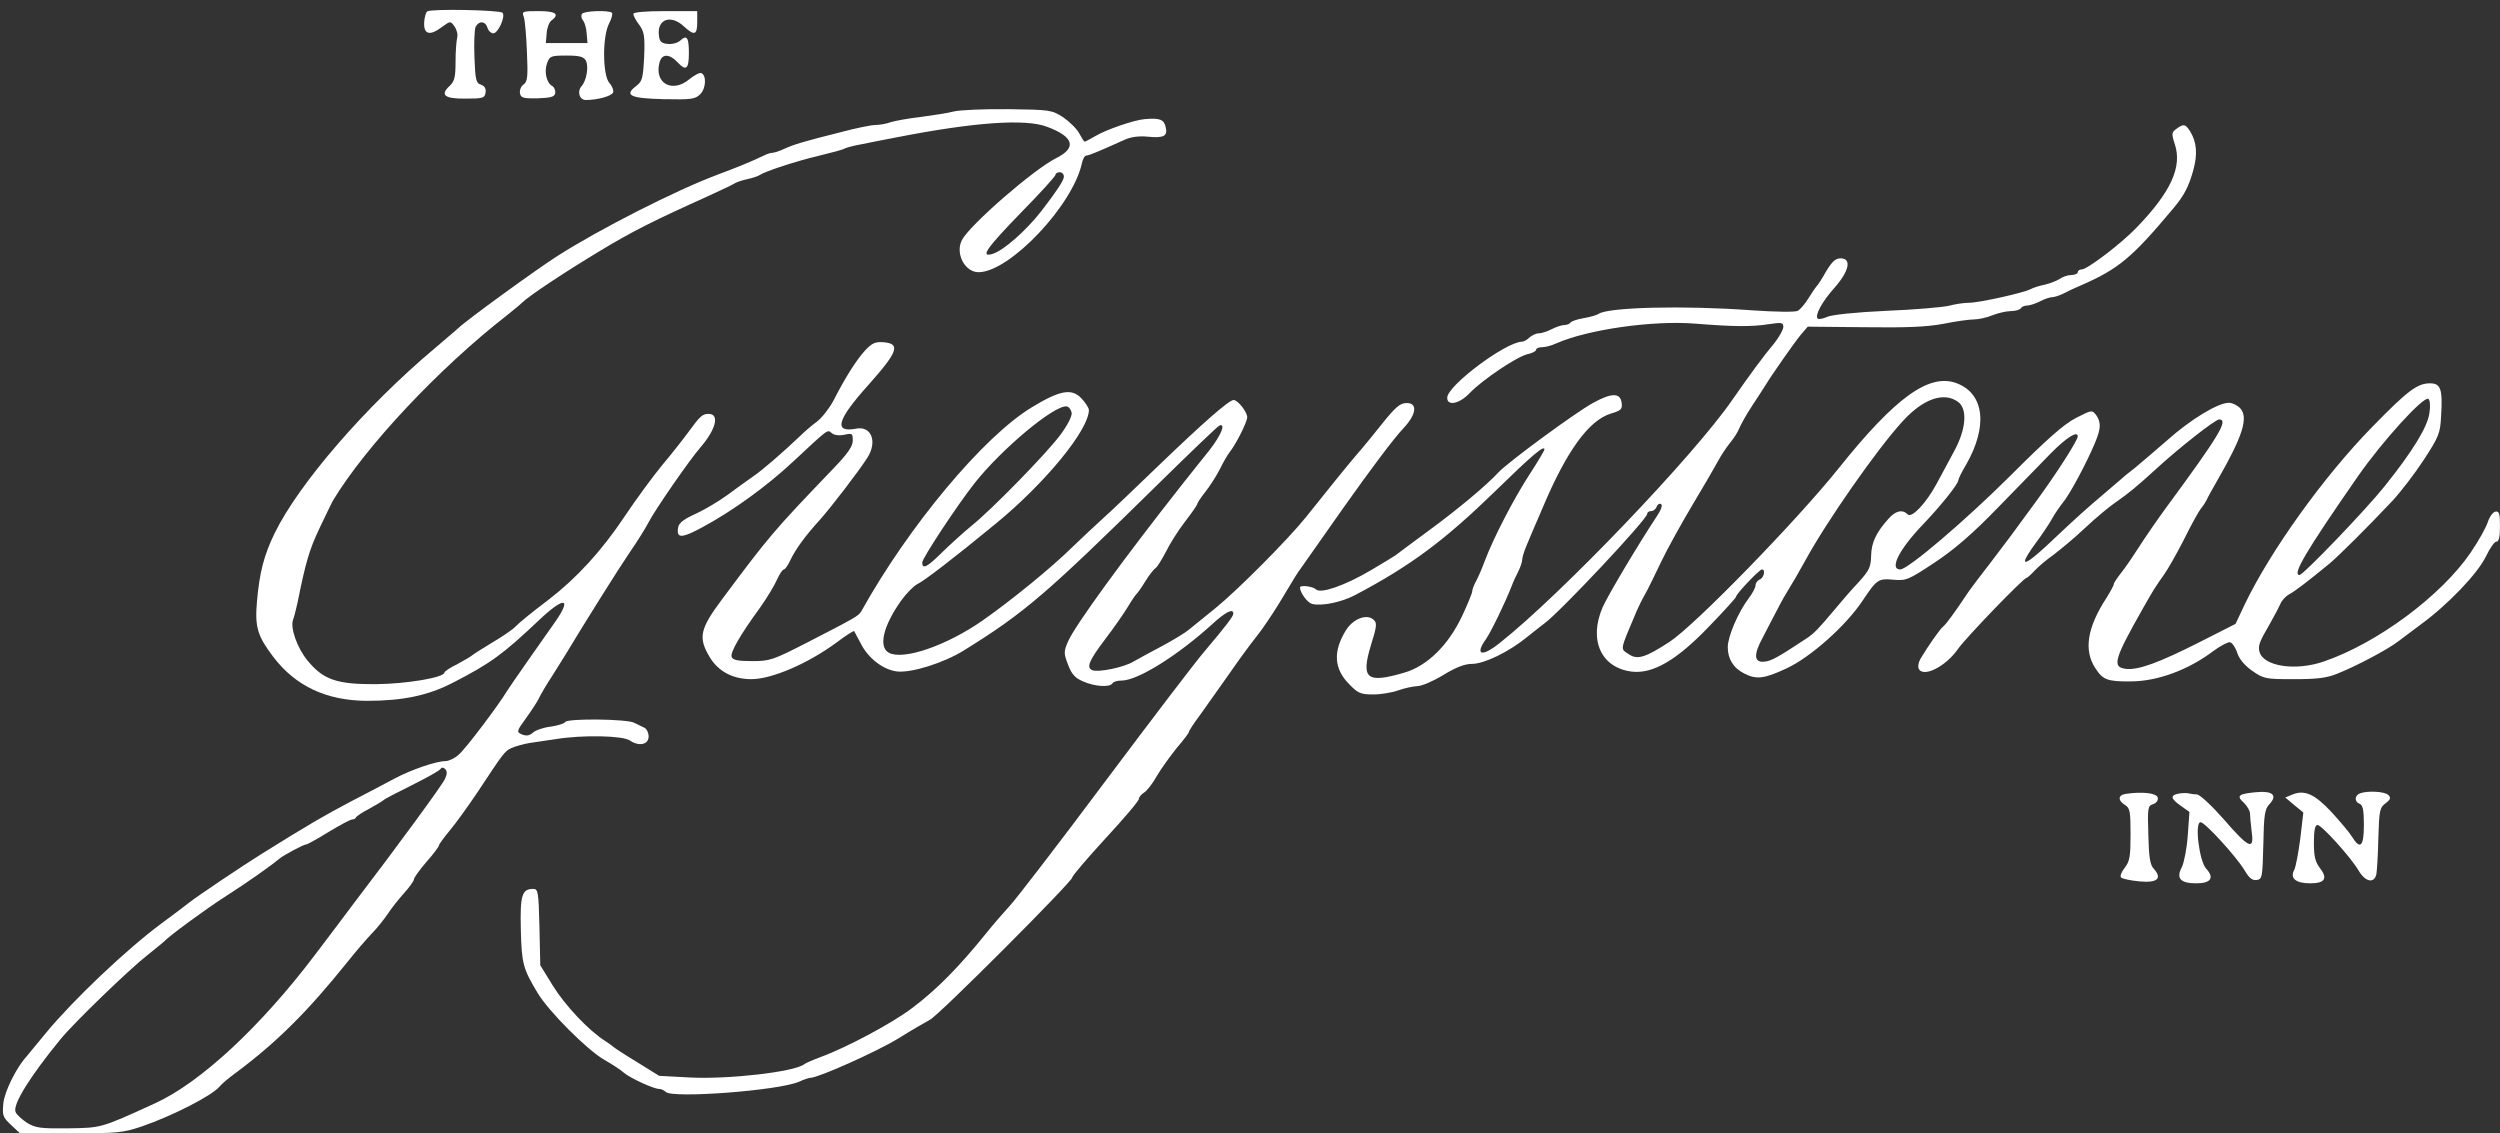  <svg  version="1.0" xmlns="http://www.w3.org/2000/svg"  width="900pt" height="408pt" viewBox="0 0 900 408"  preserveAspectRatio="xMidYMid meet">
  <rect x="0" y="0" width="900" height="408" fill="#333333" stroke="none"/>
  <g transform="translate(0,408) scale(0.1,-0.1)" fill="white" stroke="none">
  <!--"T"-->
  <path d="M1538 4039 c-5 -4 -10 -21 -11 -40 -2 -43 20 -49 63 -17 31 23 32 23 46 3 8 -11 13 -29 10 -40 -3 -11 -6 -50 -6 -87 0 -56 -4 -71 -21 -87 -36 -33 -19 -47 57 -46 63 0 69 2 72 22 2 14 -3 23 -16 28 -18 5 -21 17 -24 98 -2 51 0 100 4 110 12 23 35 22 43 -3 3 -11 13 -20 21 -20 17 0 45 61 33 74 -9 10 -255 15 -271 5z"/>
 <!--"H"-->
  <path d="M1886 4018 c4 -13 9 -70 11 -126 4 -89 2 -106 -12 -116 -10 -7 -15 -21 -13 -32 3 -16 11 -19 63 -18 49 2 61 5 64 19 1 10 -4 22 -12 26 -20 12 -29 52 -17 83 9 24 14 26 69 26 47 0 62 -4 70 -18 11 -21 3 -72 -16 -93 -16 -19 -7 -49 16 -49 42 0 93 14 98 27 3 7 -3 23 -13 34 -25 28 -26 168 -1 215 9 17 13 34 10 38 -11 10 -101 7 -108 -4 -4 -6 -2 -17 4 -24 6 -7 12 -28 13 -47 l3 -34 -75 0 -75 0 3 35 c1 19 9 40 17 46 31 23 16 34 -46 34 -59 0 -61 -1 -53 -22z"/>
 <!--"E"-->
  <path d="M2280 4030 c0 -6 9 -24 21 -39 18 -25 21 -40 18 -115 -4 -78 -7 -89 -28 -105 -45 -34 -24 -45 98 -48 101 -2 114 0 132 18 21 21 23 69 3 76 -6 2 -25 -8 -42 -22 -61 -51 -127 -16 -108 59 8 33 35 34 66 1 30 -32 40 -24 40 34 0 56 -7 67 -31 45 -10 -9 -30 -14 -46 -12 -22 2 -29 9 -31 31 -7 58 43 76 90 32 38 -35 48 -31 48 15 l0 40 -115 0 c-73 0 -115 -4 -115 -10z"/>
 <!--"G"-->
  <path d="M3435 3679 c-22 -6 -76 -14 -120 -20 -44 -5 -93 -14 -109 -19 -16 -6 -41 -10 -55 -10 -14 0 -69 -11 -121 -25 -140 -35 -172 -45 -207 -61 -17 -8 -36 -14 -42 -14 -6 0 -19 -4 -29 -9 -44 -21 -94 -42 -172 -71 -149 -56 -424 -196 -574 -292 -78 -50 -326 -230 -356 -259 -8 -8 -47 -40 -85 -73 -248 -208 -489 -487 -576 -665 -39 -80 -55 -143 -64 -247 -8 -91 2 -124 59 -199 80 -105 191 -157 336 -158 130 0 221 19 310 65 136 70 180 102 311 226 91 86 120 82 56 -9 -18 -25 -61 -87 -97 -138 -36 -51 -69 -100 -75 -109 -27 -46 -150 -210 -174 -229 -14 -13 -36 -23 -47 -23 -34 0 -124 -31 -184 -63 -30 -16 -102 -54 -160 -84 -94 -50 -142 -77 -315 -185 -74 -46 -236 -155 -265 -178 -14 -11 -57 -44 -97 -73 -127 -94 -318 -275 -418 -396 -33 -41 -65 -78 -70 -85 -36 -39 -79 -126 -83 -168 -4 -44 -2 -50 28 -78 l32 -30 182 0 c170 0 188 2 257 25 110 38 251 110 279 143 8 10 33 31 55 47 151 112 262 223 405 401 30 38 70 84 89 104 19 19 44 51 57 70 12 19 39 53 58 74 20 22 36 45 36 50 0 6 20 34 45 63 25 28 45 55 45 59 0 4 18 29 39 54 21 25 65 86 98 135 96 145 99 150 124 162 13 6 42 14 64 18 22 3 65 10 95 14 96 16 243 13 268 -5 32 -22 67 -15 67 15 0 13 -7 27 -15 31 -8 4 -25 12 -37 18 -27 14 -239 16 -248 3 -3 -6 -27 -13 -53 -17 -26 -3 -55 -13 -64 -22 -13 -11 -24 -12 -39 -6 -20 9 -20 11 15 59 20 28 42 61 48 75 7 14 28 50 48 80 19 30 39 63 45 72 69 115 196 317 231 368 25 36 56 85 69 110 24 46 147 224 187 270 56 65 69 120 29 120 -22 0 -31 -8 -71 -63 -19 -26 -62 -81 -95 -120 -33 -40 -95 -124 -137 -187 -82 -123 -172 -221 -272 -298 -68 -52 -102 -79 -126 -103 -9 -8 -45 -33 -81 -54 -35 -21 -66 -41 -69 -44 -3 -3 -26 -17 -52 -31 -27 -13 -48 -27 -48 -31 0 -18 -136 -41 -246 -42 -142 -1 -190 16 -247 85 -37 45 -63 118 -52 147 4 9 10 36 16 61 29 144 42 190 79 268 23 48 44 92 48 99 118 196 383 478 627 668 21 17 46 37 54 45 25 25 155 111 283 188 114 69 196 110 383 194 50 23 95 44 100 48 6 4 26 11 45 15 19 4 40 11 45 15 19 13 131 50 212 69 45 11 87 22 93 26 5 3 34 11 63 16 28 6 86 17 127 25 277 54 460 67 538 38 98 -36 110 -76 33 -114 -80 -40 -310 -240 -338 -294 -25 -48 10 -116 60 -116 112 1 339 240 372 393 3 15 10 27 16 27 9 0 47 16 138 57 22 10 51 14 82 11 59 -6 74 2 65 36 -6 26 -22 32 -76 27 -37 -3 -139 -38 -177 -61 -19 -11 -36 -20 -38 -20 -3 0 -11 14 -20 30 -9 17 -35 42 -58 58 -41 26 -46 27 -197 29 -85 1 -173 -3 -195 -8z m395 -235 c0 -13 -25 -51 -82 -125 -55 -70 -135 -141 -175 -153 -46 -14 -22 20 102 148 69 70 125 132 125 137 0 5 7 9 15 9 8 0 15 -7 15 -16z m-2228 -2168 c-9 -21 -177 -250 -323 -441 -16 -22 -83 -110 -147 -195 -195 -257 -410 -457 -574 -532 -197 -90 -192 -88 -313 -90 -99 -1 -116 1 -148 20 -19 13 -38 30 -41 39 -11 27 53 129 162 262 51 62 246 250 312 302 30 24 57 46 60 49 18 20 150 117 225 165 81 52 160 108 191 134 16 13 87 51 96 51 4 0 41 20 81 45 41 25 79 45 85 45 6 0 12 3 14 8 2 4 23 18 48 31 25 14 47 27 50 30 3 4 49 28 102 54 54 27 101 53 104 59 4 6 10 6 17 -1 7 -7 7 -18 -1 -35z"/>
 <!--"stone"-->
  <path d="M7835 3616 c-17 -12 -18 -17 -6 -54 28 -83 -14 -174 -139 -303 -55 -57 -176 -149 -196 -149 -7 0 -14 -4 -14 -10 0 -5 -10 -10 -23 -10 -12 0 -31 -6 -42 -14 -11 -7 -36 -17 -55 -21 -19 -4 -41 -11 -50 -16 -24 -13 -185 -49 -222 -49 -18 0 -51 -5 -73 -11 -22 -5 -123 -14 -225 -18 -109 -5 -196 -14 -213 -22 -15 -7 -30 -9 -33 -6 -12 11 16 62 61 112 52 59 62 105 21 105 -18 0 -31 -12 -52 -47 -15 -27 -30 -50 -34 -53 -3 -3 -16 -22 -29 -43 -12 -20 -30 -41 -39 -46 -10 -5 -80 -4 -167 2 -243 18 -517 11 -550 -13 -5 -4 -29 -11 -52 -15 -24 -4 -45 -11 -49 -16 -3 -5 -13 -9 -22 -9 -9 0 -30 -7 -46 -15 -15 -8 -36 -15 -46 -15 -10 0 -25 -7 -34 -15 -8 -8 -20 -15 -26 -15 -58 0 -270 -158 -270 -202 0 -31 44 -22 81 17 47 49 170 131 208 140 17 3 31 11 31 16 0 5 9 9 21 9 12 0 35 6 52 14 114 50 346 83 499 71 137 -11 202 -12 266 -2 46 7 52 6 52 -10 0 -10 -15 -36 -32 -58 -39 -46 -90 -116 -152 -205 -136 -198 -615 -699 -836 -874 -66 -53 -92 -45 -50 14 18 26 64 120 92 190 5 14 16 38 24 53 8 16 14 35 14 42 0 8 7 31 16 52 9 21 22 53 30 71 8 17 20 47 28 65 86 204 166 314 245 338 37 11 42 16 39 38 -4 37 -35 38 -102 1 -63 -34 -309 -215 -342 -251 -39 -43 -146 -133 -253 -211 -58 -43 -111 -82 -117 -87 -6 -4 -46 -29 -89 -54 -95 -56 -181 -85 -197 -69 -11 11 -58 17 -58 7 0 -18 26 -54 43 -59 35 -9 107 6 156 32 199 105 321 196 503 373 133 130 178 168 178 151 0 -4 -25 -46 -55 -92 -55 -85 -128 -225 -160 -310 -9 -25 -23 -57 -31 -72 -8 -14 -14 -31 -14 -37 0 -6 -16 -45 -36 -88 -50 -106 -126 -181 -210 -205 -134 -39 -155 -22 -119 98 21 67 23 81 11 92 -24 24 -74 5 -100 -36 -48 -77 -44 -140 12 -196 31 -32 41 -36 86 -36 28 0 69 7 91 15 22 8 52 14 68 15 15 0 57 18 93 40 46 28 77 40 103 40 44 0 133 43 199 97 26 21 53 42 61 48 55 39 371 376 371 395 0 6 6 10 14 10 8 0 17 7 20 16 3 8 10 13 16 9 6 -3 0 -21 -15 -43 -70 -106 -175 -283 -195 -327 -52 -119 -6 -220 106 -233 75 -8 160 41 276 162 54 56 98 104 98 108 0 10 84 98 93 98 14 0 7 -31 -8 -36 -8 -4 -15 -13 -15 -21 0 -8 -11 -29 -24 -46 -38 -50 -76 -138 -76 -177 0 -42 20 -75 60 -95 43 -22 71 -19 152 19 86 40 213 153 273 243 52 78 57 81 112 76 45 -4 53 -1 148 62 71 47 137 104 228 198 71 73 156 160 189 194 56 57 98 84 98 62 0 -14 -76 -133 -150 -234 -90 -123 -97 -133 -165 -222 -34 -43 -68 -89 -78 -103 -50 -75 -80 -116 -91 -125 -12 -9 -57 -74 -83 -118 -6 -11 -9 -26 -6 -33 14 -36 98 6 142 70 28 40 236 256 247 256 3 0 16 12 29 26 13 14 44 40 68 57 24 18 76 61 114 97 38 36 90 79 114 95 38 26 76 57 139 115 86 79 215 180 229 180 35 0 1 -57 -189 -315 -36 -49 -81 -115 -100 -145 -19 -30 -47 -71 -62 -90 -15 -19 -28 -38 -28 -42 0 -5 -12 -27 -27 -51 -69 -106 -82 -188 -40 -252 27 -42 43 -49 128 -48 96 0 209 42 298 110 25 18 51 32 59 31 8 -2 20 -19 26 -38 7 -22 26 -45 54 -65 42 -29 48 -30 150 -30 83 0 118 4 157 20 68 27 183 88 220 117 6 5 42 31 80 60 100 73 206 185 235 246 14 29 30 52 37 52 9 0 13 17 13 56 0 46 -3 55 -17 52 -9 -2 -21 -19 -27 -38 -6 -19 -34 -69 -62 -110 -106 -155 -335 -325 -527 -391 -103 -36 -219 -18 -233 35 -5 22 -1 34 38 101 24 43 28 51 38 72 5 12 19 27 32 34 21 11 71 50 143 109 34 28 142 136 226 225 31 33 83 101 115 150 54 83 59 95 62 157 6 97 -1 118 -40 118 -46 0 -81 -27 -208 -157 -175 -179 -365 -444 -459 -639 l-33 -70 -132 -67 c-144 -73 -219 -100 -262 -95 -52 6 -44 33 63 222 37 65 44 76 72 115 14 19 47 77 74 130 26 53 54 103 61 111 7 8 16 22 20 30 3 8 22 42 41 75 89 155 110 222 80 255 -10 11 -29 20 -41 20 -39 0 -138 -60 -222 -135 -44 -38 -96 -83 -117 -100 -21 -16 -43 -34 -49 -40 -6 -5 -41 -35 -76 -65 -36 -30 -96 -84 -135 -121 -96 -92 -135 -123 -135 -108 0 7 17 35 38 63 21 28 47 67 58 86 10 19 29 46 40 60 23 26 87 145 117 218 21 51 21 72 3 98 -15 19 -16 18 -73 -11 -43 -22 -104 -76 -238 -210 -161 -160 -366 -335 -394 -335 -40 0 -5 71 80 160 67 70 129 148 129 161 0 4 12 30 28 56 79 138 66 255 -33 293 -99 38 -221 -50 -425 -305 -152 -190 -519 -567 -610 -626 -86 -56 -115 -65 -145 -45 -33 22 -35 9 27 156 6 14 19 41 30 60 11 19 37 73 59 119 22 46 73 138 113 205 40 67 81 137 91 156 10 19 29 48 42 64 14 17 29 40 34 53 5 13 25 49 46 81 21 31 42 65 48 74 23 38 105 155 128 183 l25 29 203 -2 c153 -2 224 1 284 12 44 9 94 16 111 16 17 0 48 7 67 15 20 8 50 15 66 15 16 0 33 5 36 10 3 6 14 10 23 10 9 0 30 7 46 15 15 8 35 15 43 15 8 0 27 6 41 13 15 8 43 21 62 29 138 60 186 101 335 279 37 44 54 76 70 133 17 59 14 104 -11 144 -17 26 -23 27 -49 8z m-787 -982 c36 -25 31 -99 -15 -182 -20 -37 -48 -89 -62 -115 -38 -70 -89 -123 -103 -109 -19 19 -43 14 -69 -15 -45 -50 -62 -86 -63 -134 -1 -41 -7 -53 -46 -96 -25 -26 -65 -73 -90 -103 -52 -62 -69 -80 -96 -98 -103 -68 -128 -82 -152 -84 -38 -4 -40 25 -6 87 14 28 38 73 52 100 14 28 33 61 42 75 9 14 36 60 59 102 75 138 258 401 351 502 73 80 147 106 198 70z m1698 -41 c-7 -50 -60 -137 -161 -263 -66 -83 -293 -320 -307 -320 -27 0 22 84 211 356 87 125 236 289 253 278 6 -4 8 -24 4 -51z"/>
 <!--"rey"-->
  <path d="M3114 2818 c-31 -34 -70 -95 -114 -181 -14 -26 -40 -60 -58 -74 -19 -14 -46 -37 -61 -52 -64 -61 -138 -125 -171 -147 -19 -13 -60 -43 -90 -65 -30 -22 -80 -52 -110 -66 -59 -27 -70 -38 -70 -65 0 -26 22 -22 87 13 110 59 234 149 328 237 130 121 123 116 139 103 9 -8 27 -10 46 -6 28 6 30 5 30 -21 0 -21 -18 -47 -72 -103 -214 -223 -229 -241 -399 -469 -79 -106 -86 -137 -45 -206 31 -53 84 -81 151 -81 73 0 204 56 308 133 32 24 60 42 62 40 1 -2 12 -22 24 -45 26 -52 79 -93 128 -100 52 -7 170 30 244 76 220 137 294 201 701 601 115 113 213 207 218 208 24 9 6 -35 -37 -90 -27 -33 -70 -88 -98 -123 -212 -269 -382 -503 -409 -562 -17 -39 -17 -44 -1 -86 13 -34 25 -48 54 -60 42 -19 97 -22 106 -7 3 6 18 10 33 10 58 0 203 91 327 204 47 43 75 57 75 37 0 -10 -27 -45 -103 -135 -33 -38 -194 -250 -359 -470 -165 -221 -319 -421 -342 -446 -23 -25 -62 -70 -86 -100 -96 -119 -176 -201 -265 -268 -70 -54 -239 -144 -330 -177 -27 -10 -55 -22 -61 -27 -37 -27 -271 -54 -410 -47 l-111 6 -79 49 c-43 26 -81 51 -84 54 -3 3 -17 13 -32 23 -59 37 -145 129 -188 199 l-45 73 -3 138 c-3 126 -5 137 -22 137 -41 0 -48 -22 -45 -147 3 -123 8 -140 60 -227 40 -67 179 -206 240 -241 28 -16 59 -36 70 -46 23 -20 108 -59 127 -59 8 0 19 -5 25 -11 24 -24 408 5 480 37 17 8 36 14 41 14 28 0 238 94 315 141 48 30 100 60 115 68 31 15 512 497 512 512 0 6 54 69 120 141 66 71 120 135 120 142 0 6 8 16 19 23 10 6 31 33 46 60 15 26 48 71 71 100 24 28 44 54 44 58 0 4 19 33 43 65 23 32 69 97 102 144 33 48 77 108 98 134 21 26 58 81 83 122 56 94 67 111 77 124 4 6 30 43 57 81 27 39 71 101 97 138 98 138 179 247 216 286 47 50 51 91 10 90 -22 0 -40 -15 -87 -74 -32 -40 -66 -82 -75 -92 -18 -20 -80 -95 -126 -153 -16 -20 -49 -61 -73 -91 -64 -80 -247 -264 -326 -328 -38 -31 -81 -66 -95 -77 -14 -12 -57 -38 -96 -59 -38 -20 -86 -46 -105 -57 -35 -21 -125 -39 -147 -31 -23 9 -14 33 45 111 32 42 69 95 82 117 13 22 27 42 30 45 4 3 19 24 33 47 14 23 31 44 37 48 6 3 22 30 37 58 14 29 45 78 69 109 24 31 44 60 44 63 0 4 13 24 29 44 16 20 39 56 52 81 12 25 28 52 34 60 24 29 65 111 65 128 0 19 -34 62 -49 62 -17 0 -114 -86 -270 -236 -86 -83 -176 -169 -200 -190 -24 -22 -74 -68 -111 -104 -76 -75 -224 -195 -323 -264 -129 -90 -285 -144 -337 -116 -39 21 -20 98 45 189 19 26 45 52 57 58 24 11 131 93 283 218 179 147 335 338 335 409 0 7 -12 26 -26 41 -35 38 -77 31 -179 -31 -174 -105 -443 -427 -614 -734 -9 -17 -22 -24 -195 -113 -123 -63 -134 -67 -198 -67 -52 0 -70 4 -74 15 -6 15 28 76 104 180 23 33 50 77 59 98 9 20 20 37 25 37 4 0 15 15 23 33 19 40 54 88 106 145 41 46 141 176 172 225 36 57 14 114 -40 104 -83 -16 -71 30 43 157 107 120 117 149 54 154 -29 2 -41 -3 -66 -30z m744 -224 c2 -12 -15 -45 -41 -80 -50 -67 -248 -270 -322 -329 -27 -22 -73 -64 -102 -92 -55 -55 -73 -64 -73 -38 0 15 123 202 188 285 98 124 287 282 332 277 8 -1 16 -12 18 -23z"/>
 <!--"I"-->
  <path d="M7653 1222 c-28 -4 -30 -23 -3 -40 18 -11 20 -23 20 -106 0 -80 -3 -97 -21 -120 -12 -15 -18 -31 -13 -35 5 -5 35 -11 66 -14 64 -6 83 10 52 45 -14 14 -18 42 -20 123 -3 97 -2 104 17 110 12 4 19 14 17 23 -3 17 -55 23 -115 14z"/>
 <!--"N"-->
  <path d="M7843 1223 c-31 -6 -29 -18 8 -44 l31 -22 -6 -84 c-3 -45 -13 -97 -21 -114 -22 -41 -6 -59 52 -59 52 0 66 20 35 53 -25 28 -42 167 -20 167 16 0 130 -125 159 -174 16 -27 27 -36 43 -34 20 3 21 9 24 128 2 107 5 127 22 145 30 32 12 49 -49 43 -63 -6 -71 -13 -43 -38 12 -12 22 -29 22 -39 0 -10 3 -39 6 -65 10 -69 -10 -60 -100 44 -44 50 -87 90 -97 90 -9 0 -23 2 -31 4 -7 2 -23 1 -35 -1z"/>
  <!--"N"-->
  <path d="M8251 1219 l-24 -10 32 -27 33 -27 -11 -94 c-7 -52 -16 -102 -22 -113 -16 -30 6 -48 58 -48 53 0 64 18 34 56 -16 21 -21 41 -21 90 0 45 4 64 13 64 15 0 119 -115 148 -164 24 -41 56 -48 64 -13 2 12 6 71 7 130 3 99 5 110 26 125 18 14 20 20 10 30 -13 13 -75 16 -102 6 -20 -8 -21 -30 -1 -38 11 -4 15 -22 15 -76 0 -77 -13 -91 -43 -42 -9 15 -43 55 -74 89 -61 65 -97 81 -142 62z"/>
  </g>
</svg> 